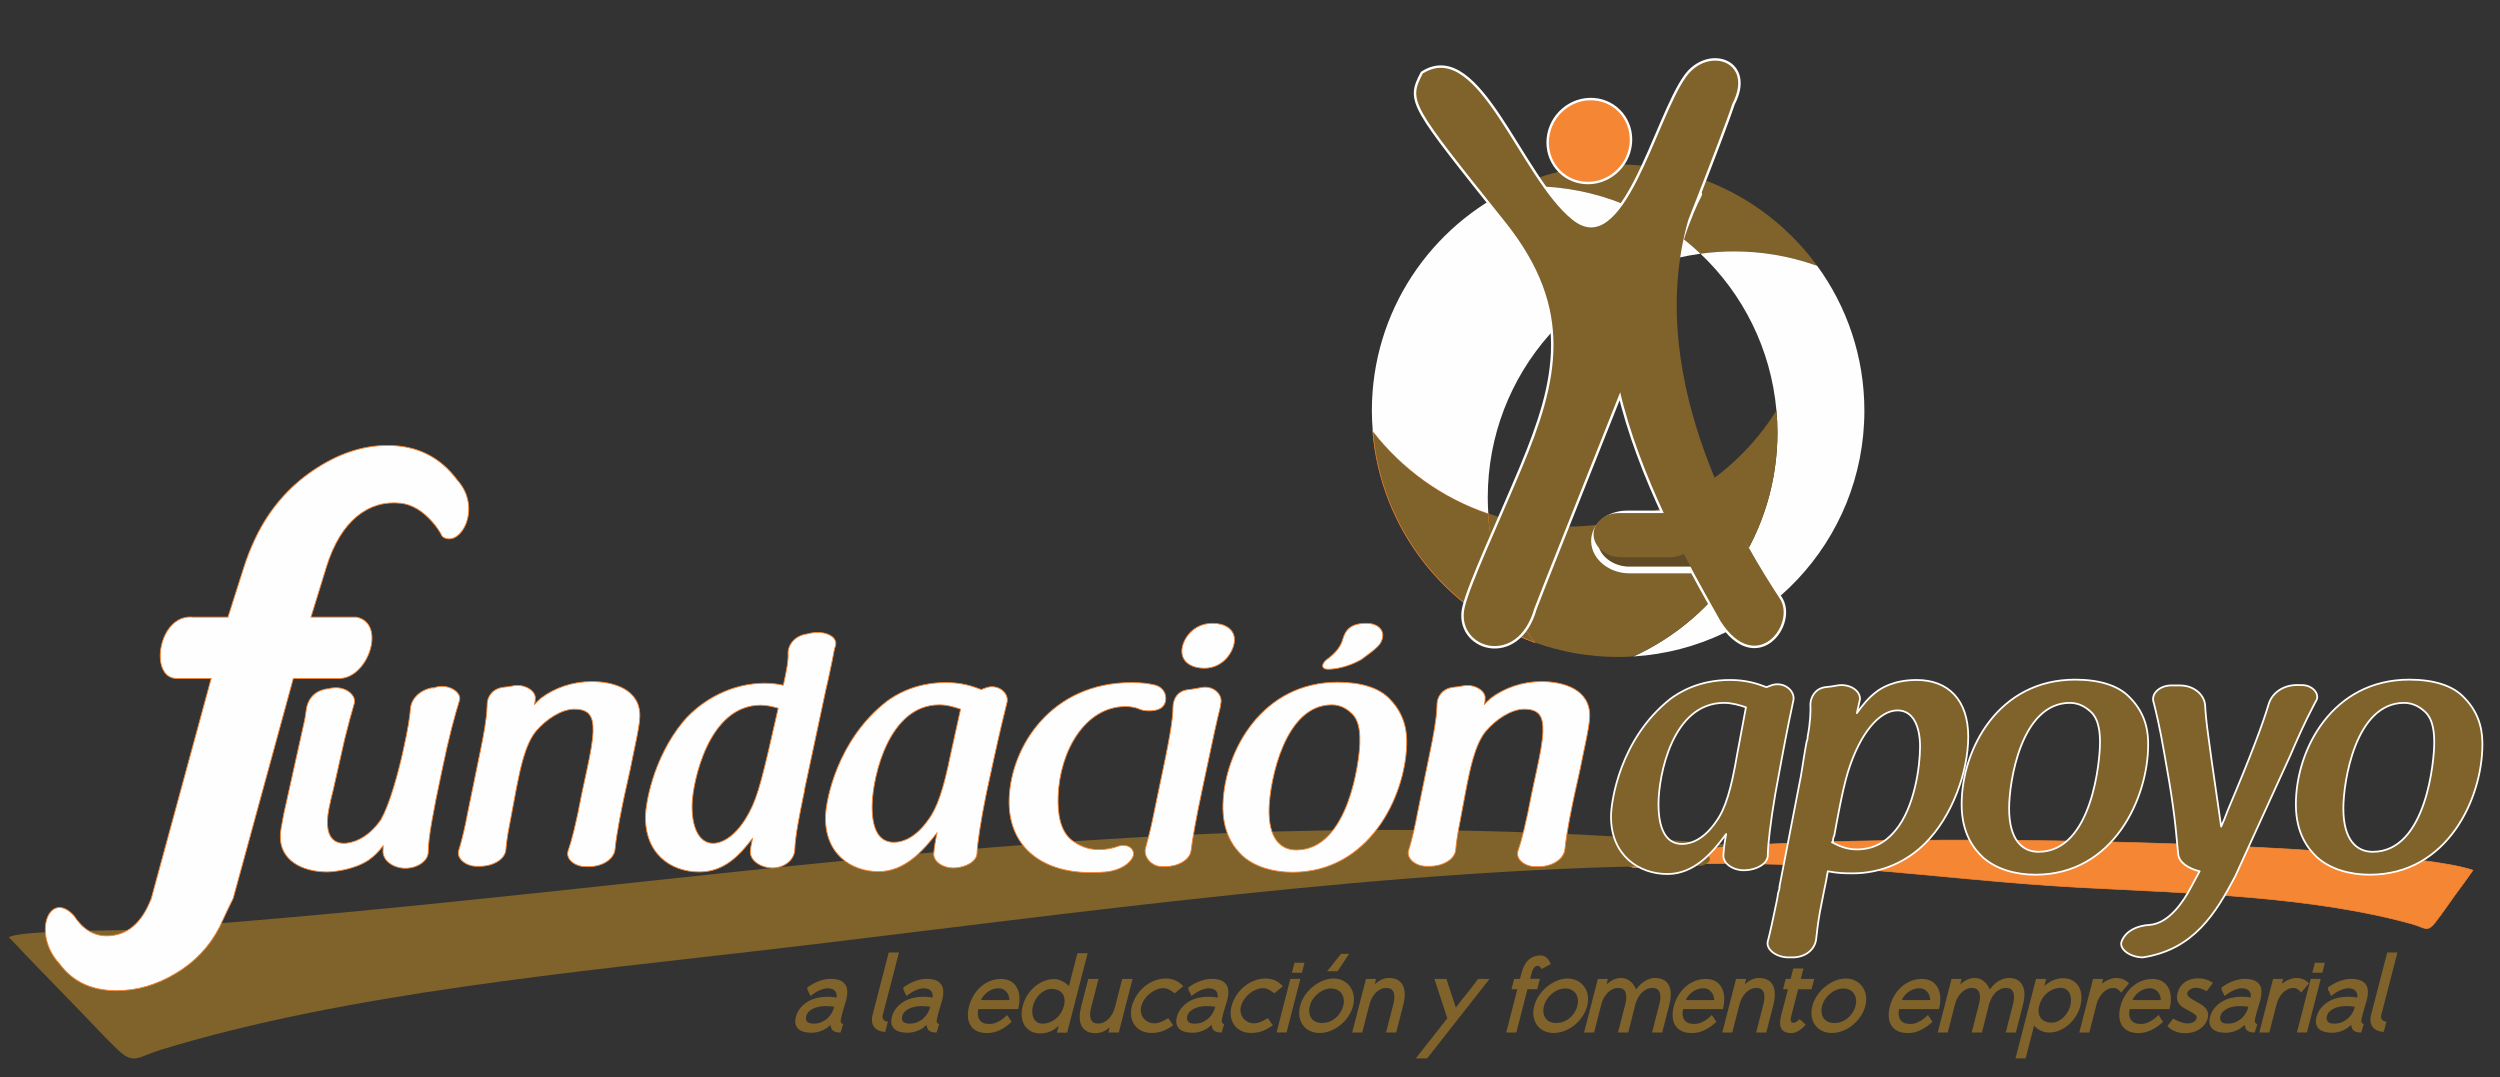 <?xml version="1.0" encoding="UTF-8"?>
<!DOCTYPE svg PUBLIC "-//W3C//DTD SVG 1.1//EN" "http://www.w3.org/Graphics/SVG/1.1/DTD/svg11.dtd">
<!-- Creator: CorelDRAW 2017 -->
<svg xmlns="http://www.w3.org/2000/svg" xml:space="preserve" width="279.4mm" height="120.4mm" version="1.1" style="shape-rendering:geometricPrecision; text-rendering:geometricPrecision; image-rendering:optimizeQuality; fill-rule:evenodd; clip-rule:evenodd"
viewBox="0 0 27940 12040"
 xmlns:xlink="http://www.w3.org/1999/xlink">
 <rect x="0" y="0" width="27940" height="12040" fill="#333333" stroke="none"/>
 <defs>
  <style type="text/css">
   <![CDATA[
    .str6 {stroke:#F58634;stroke-width:20;stroke-miterlimit:22.926}
    .str1 {stroke:#80622B;stroke-width:20;stroke-miterlimit:22.926}
    .str2 {stroke:#F58634;stroke-width:10;stroke-miterlimit:22.926}
    .str0 {stroke:#F58634;stroke-width:7.62;stroke-miterlimit:22.926}
    .str3 {stroke:#F58634;stroke-width:10;stroke-linejoin:round;stroke-miterlimit:22.926}
    .str5 {stroke:#FEFEFE;stroke-width:75;stroke-linecap:round;stroke-linejoin:round;stroke-miterlimit:22.926}
    .str4 {stroke:#FEFEFE;stroke-width:20;stroke-linecap:round;stroke-linejoin:round;stroke-miterlimit:22.926}
    .fil4 {fill:#FEFEFE}
    .fil0 {fill:#F58634}
    .fil2 {fill:#80622B}
    .fil5 {fill:#614B26}
    .fil3 {fill:#FEFEFE;fill-rule:nonzero}
    .fil1 {fill:#80622B;fill-rule:nonzero}
   ]]>
  </style>
 </defs>
 <g id="Capa_x0020_1">
  <g id="_2141163677376">
   <path class="fil0 str0" d="M18175.52 9620.54c1150.12,-392.69 8481.3,-236.78 9461.55,105.36 -131.18,188.66 -68.01,93.36 -207.86,288.32 -77.37,107.87 -136.03,194.63 -209.05,289.36 -94.59,122.71 -115.6,64.08 -256.62,24.54 -1124.5,-315.39 -2518.44,-346.04 -3696.26,-408.65 -1712.2,-91 -3230.16,-382.86 -5008.7,-222.21 -440.13,-153.57 49.86,-176.99 -83.06,-76.72z"/>
   <path class="fil1" d="M9411.31 11330.1c-5.58,20.77 -9.77,38.94 -12.58,54.51 -2.81,15.58 -4.01,26.96 -3.57,34.15 2.13,6.39 5.5,12.19 10.15,17.37 4.63,5.19 7.01,7.4 7.14,6.59l11.68 0c-1.4,4 -3.69,11.18 -6.86,21.57 -3.18,10.39 -6.41,21.16 -9.71,32.35 -4.46,13.58 -9.03,27.96 -13.73,43.14 -37.36,0 -64.88,-6.99 -82.56,-20.97 -17.67,-13.98 -26.93,-35.74 -27.78,-65.3 -10.95,10.38 -23.7,20.97 -38.22,31.75 -14.52,10.79 -30.8,20.37 -48.85,28.76 -18.04,8.38 -37.98,15.17 -59.8,20.36 -21.83,5.2 -45.2,7.79 -70.12,7.79 -28.02,0 -54.39,-3.2 -79.07,-9.58 -24.7,-6.39 -45.29,-16.57 -61.81,-30.55 -16.5,-13.98 -27.9,-31.96 -34.22,-53.92 -6.3,-21.97 -5.48,-48.53 2.49,-79.68 10.35,-41.54 28.13,-76.89 53.3,-106.04 25.16,-29.15 53.78,-52.92 85.83,-71.3 32.05,-18.36 66.22,-31.55 102.5,-39.54 36.26,-7.98 70.75,-11.98 103.45,-11.98 18.67,0 36.89,0.61 54.6,1.8 17.71,1.2 36.38,3.8 56,7.8 2.87,-18.38 2.01,-34.16 -2.56,-47.34 -4.56,-13.17 -11.44,-23.96 -20.64,-32.35 -9.2,-8.38 -20.31,-14.58 -33.31,-18.57 -12.99,-3.99 -26.9,-5.99 -41.69,-5.99 -26.46,0 -56.61,7.39 -90.44,22.17 -33.83,14.77 -68.1,36.14 -102.82,64.1l-20.33 -41.93 -5.13 -11.99c-0.66,-0.8 -1.24,-0.8 -1.76,0 -0.51,0.81 -1.06,0.6 -1.65,-0.59 -0.6,-1.21 -1.63,-4.6 -3.09,-10.2 -1.47,-5.59 -3.47,-15.17 -6.03,-28.75 45.71,-33.54 91.21,-58.31 136.52,-74.29 45.3,-15.96 87.02,-23.95 125.16,-23.95 42.82,0 77.92,5.78 105.31,17.36 27.39,11.58 47.68,27.56 60.84,47.93 13.19,20.37 20.25,44.94 21.23,73.69 0.98,28.76 -2.78,60.31 -11.23,94.65 -3.56,12.79 -7.23,25.17 -11.05,37.15 -3.81,11.99 -7.49,24.36 -11.04,37.14 -3.54,12.78 -7.61,26.37 -12.18,40.74 -4.58,14.38 -8.7,28.36 -12.37,41.94zm-318.43 110.22c35.81,0 67.19,-6.58 94.15,-19.76 26.97,-13.19 49.67,-28.96 68.1,-47.33 18.43,-18.37 32.64,-37.14 42.63,-56.31 9.98,-19.18 16.76,-35.16 20.31,-47.93l4.95 -16.78c-12.87,-2.39 -27.92,-4.38 -45.19,-5.99 -17.27,-1.6 -33.3,-2.39 -48.09,-2.39 -21.02,0 -43.3,1.79 -66.82,5.38 -23.51,3.61 -45.5,9.79 -65.94,18.59 -20.44,8.78 -38.63,20.56 -54.55,35.34 -15.92,14.78 -26.73,32.95 -32.43,54.51 -1.89,7.19 -2.79,15.38 -2.66,24.56 0.13,9.2 2.63,18.17 7.48,26.96 4.86,8.8 13.44,16.18 25.74,22.17 12.3,5.99 29.74,8.98 52.32,8.98zm772.38 -93.45c-1.89,7.19 -2.49,14.78 -1.79,22.76 0.7,7.99 3.09,15.18 7.15,21.57 4.07,6.39 10.37,12.18 18.9,17.38 8.53,5.19 19.74,8.18 33.63,8.98l-29.58 115.03c-33.24,-1.61 -60.43,-8.19 -81.59,-19.77 -21.16,-11.59 -37.18,-26.16 -48.07,-43.73 -10.89,-17.58 -17.18,-37.14 -18.89,-58.72 -1.69,-21.57 0.24,-42.73 5.81,-63.5l181.74 -702.12 114.44 0 -181.75 702.12zm619.15 -16.77c-5.56,20.77 -9.77,38.94 -12.57,54.51 -2.82,15.58 -4,26.96 -3.57,34.15 2.12,6.39 5.5,12.19 10.14,17.37 4.65,5.19 7.02,7.4 7.14,6.59l11.68 0c-1.39,4 -3.69,11.18 -6.86,21.57 -3.17,10.39 -6.4,21.16 -9.7,32.35 -4.45,13.58 -9.03,27.96 -13.73,43.14 -37.36,0 -64.88,-6.99 -82.56,-20.97 -17.66,-13.98 -26.93,-35.74 -27.78,-65.3 -10.96,10.38 -23.69,20.97 -38.22,31.75 -14.53,10.79 -30.81,20.37 -48.86,28.76 -18.04,8.38 -37.97,15.17 -59.8,20.36 -21.83,5.2 -45.19,7.79 -70.1,7.79 -28.04,0 -54.39,-3.2 -79.08,-9.58 -24.69,-6.39 -45.29,-16.57 -61.8,-30.55 -16.51,-13.98 -27.92,-31.96 -34.22,-53.92 -6.32,-21.97 -5.49,-48.53 2.47,-79.68 10.37,-41.54 28.13,-76.89 53.3,-106.04 25.17,-29.15 53.78,-52.92 85.83,-71.3 32.06,-18.36 66.23,-31.55 102.5,-39.54 36.28,-7.98 70.76,-11.98 103.46,-11.98 18.68,0 36.88,0.61 54.59,1.8 17.73,1.2 36.4,3.8 56.02,7.8 2.85,-18.38 2.01,-34.16 -2.56,-47.34 -4.56,-13.17 -11.45,-23.96 -20.65,-32.35 -9.21,-8.38 -20.31,-14.58 -33.32,-18.57 -12.99,-3.99 -26.89,-5.99 -41.67,-5.99 -26.48,0 -56.63,7.39 -90.45,22.17 -33.83,14.77 -68.1,36.14 -102.82,64.1l-20.33 -41.93 -5.14 -11.99c-0.65,-0.8 -1.23,-0.8 -1.75,0 -0.5,0.81 -1.07,0.6 -1.65,-0.59 -0.6,-1.21 -1.62,-4.6 -3.09,-10.2 -1.46,-5.59 -3.48,-15.17 -6.02,-28.75 45.7,-33.54 91.2,-58.31 136.5,-74.29 45.31,-15.96 87.04,-23.95 125.18,-23.95 42.82,0 77.91,5.78 105.3,17.36 27.39,11.58 47.67,27.56 60.85,47.93 13.17,20.37 20.25,44.94 21.21,73.69 0.98,28.76 -2.76,60.31 -11.23,94.65 -3.55,12.79 -7.23,25.17 -11.04,37.15 -3.81,11.99 -7.5,24.36 -11.04,37.14 -3.54,12.78 -7.6,26.37 -12.18,40.74 -4.58,14.38 -8.71,28.36 -12.38,41.94zm-318.43 110.22c35.82,0 67.19,-6.58 94.17,-19.76 26.96,-13.19 49.66,-28.96 68.09,-47.33 18.43,-18.37 32.64,-37.14 42.62,-56.31 10,-19.18 16.77,-35.16 20.31,-47.93l4.95 -16.78c-12.86,-2.39 -27.92,-4.38 -45.18,-5.99 -17.27,-1.6 -33.3,-2.39 -48.1,-2.39 -21.01,0 -43.28,1.79 -66.81,5.38 -23.52,3.61 -45.5,9.79 -65.95,18.59 -20.43,8.78 -38.61,20.56 -54.55,35.34 -15.92,14.78 -26.73,32.95 -32.42,54.51 -1.9,7.19 -2.79,15.38 -2.67,24.56 0.14,9.2 2.64,18.17 7.48,26.96 4.86,8.8 13.45,16.18 25.75,22.17 12.29,5.99 29.73,8.98 52.31,8.98zm1140.5 -20.36c-42.8,39.93 -87.13,70.89 -132.97,92.86 -45.85,21.96 -92.91,32.95 -141.17,32.95 -45.93,0 -84.25,-7.59 -114.97,-22.77 -30.72,-15.18 -54.31,-36.15 -70.78,-62.9 -16.46,-26.77 -26.11,-58.51 -28.95,-95.26 -2.84,-36.74 1.43,-76.68 12.83,-119.81 11,-40.74 27.16,-79.49 48.45,-116.23 21.29,-36.75 47.35,-69.09 78.17,-97.05 30.82,-27.96 65.62,-50.12 104.36,-66.5 38.75,-16.38 81.08,-24.56 127.01,-24.56 42.05,0 77.88,8.59 107.51,25.76 29.63,17.18 52.63,40.74 68.97,70.7 16.36,29.95 25.81,65.5 28.35,106.63 2.55,41.14 -2.25,85.67 -14.39,133.6l-444.89 0c-11.47,48.72 -6.99,88.66 13.46,119.81 20.45,31.15 57.53,46.73 111.24,46.73 26.47,0 51.8,-5.19 76,-15.58 24.19,-10.37 45.06,-21.97 62.62,-34.74 20.92,-14.38 40.28,-31.15 58.05,-50.33l51.1 76.69zm-145.93 -375.03c-22.58,0 -44.15,3.59 -64.73,10.79 -20.58,7.18 -39.42,16.97 -56.53,29.35 -17.1,12.38 -32.17,26.56 -45.16,42.53 -13,15.98 -23.14,32.35 -30.42,49.13l317.61 0c-0.37,-17.57 -3.41,-34.35 -9.1,-50.32 -5.68,-15.98 -13.83,-29.96 -24.41,-41.94 -10.59,-11.98 -23.11,-21.57 -37.55,-28.75 -14.46,-7.2 -31.02,-10.79 -49.71,-10.79zm623.25 -103.05c22.57,0 43.72,4.2 63.43,12.59 19.71,8.38 36.99,17.37 51.85,26.95 17.72,11.19 33.63,23.97 47.74,38.35l94.47 -366.64 114.43 0 -229.34 887.84 -114.44 0 20.3 -77.87c-8.38,8.78 -19.19,18.16 -32.42,28.15 -13.23,9.98 -28.31,19.37 -45.25,28.15 -16.93,8.79 -36.16,15.98 -57.65,21.57 -21.5,5.6 -44.71,8.39 -69.61,8.39 -42.04,0 -78.11,-8.39 -108.19,-25.16 -30.08,-16.78 -53.42,-39.34 -70.03,-67.69 -16.6,-28.36 -26.68,-61.11 -30.23,-98.26 -3.56,-37.14 0.17,-76.08 11.18,-116.82 9.99,-39.14 25.99,-76.88 48,-113.22 22.01,-36.35 48.58,-68.3 79.73,-95.86 31.16,-27.56 66.09,-49.53 104.84,-65.9 38.76,-16.37 79.16,-24.57 121.19,-24.57zm-129 498.44c22.57,0 46,-4.19 70.26,-12.58 24.27,-8.38 47.22,-20.76 68.84,-37.14 21.63,-16.37 40.82,-37.14 57.58,-62.31 16.75,-25.15 29.7,-54.5 38.83,-88.06 7.95,-31.15 9.88,-58.5 5.76,-82.07 -4.11,-23.57 -12.74,-43.14 -25.88,-58.71 -13.15,-15.58 -29.8,-27.36 -49.96,-35.34 -20.17,-7.99 -41.92,-11.99 -65.28,-11.99 -27.25,0 -52.47,5.79 -75.69,17.37 -23.2,11.58 -43.8,26.36 -61.78,44.34 -17.98,17.97 -33.19,38.14 -45.61,60.51 -12.45,22.36 -21.45,43.93 -27.02,64.69 -5.7,21.57 -8.45,44.34 -8.3,68.31 0.16,23.95 4.17,45.72 12.01,65.29 7.86,19.57 20.52,35.74 37.99,48.53 17.47,12.78 40.21,19.16 68.25,19.16zm887.02 -499.63l115.6 0 -154.02 599.09 -115.61 0 13.82 -58.71c-7.35,7.18 -16.28,14.57 -26.81,22.16 -10.52,7.59 -22.31,14.58 -35.38,20.97 -13.06,6.39 -27.51,11.78 -43.38,16.17 -15.87,4.4 -33.14,6.59 -51.83,6.59 -42.03,0 -76.21,-7.99 -102.52,-23.96 -26.32,-15.97 -45.53,-37.55 -57.64,-64.7 -12.13,-27.16 -17.92,-58.71 -17.38,-94.66 0.53,-35.94 5.79,-73.49 15.79,-112.62l79.86 -310.33 114.43 0 -80.23 312.72c-5.57,20.77 -9.68,42.14 -12.32,64.11 -2.63,21.96 -1.67,41.93 2.93,59.91 4.59,17.97 13.39,32.74 26.38,44.32 12.99,11.58 32.32,17.38 58.01,17.38 23.36,0 45.35,-4.99 65.97,-14.98 20.63,-9.98 38.88,-23.37 54.72,-40.13 15.85,-16.78 29.78,-36.35 41.84,-58.72 12.04,-22.36 21.16,-45.92 27.35,-70.69l80.42 -313.92zm359.46 496.04c22.57,0 46.55,-5.19 71.9,-15.57 25.37,-10.39 53.03,-24.37 83.01,-41.94l55.42 79.08c-46.37,32.75 -88.22,55.32 -125.57,67.69 -37.33,12.39 -75.09,18.58 -113.23,18.58 -42.82,0 -80.54,-7.79 -113.13,-23.36 -32.6,-15.58 -58.7,-36.76 -78.28,-63.51 -19.58,-26.75 -32.36,-58.3 -38.38,-94.65 -6.02,-36.35 -3.85,-75.29 6.52,-116.83 11.51,-43.93 29.76,-84.87 54.73,-122.81 24.99,-37.94 54.44,-70.89 88.38,-98.84 33.93,-27.96 71.19,-49.73 111.76,-65.31 40.57,-15.57 82.26,-23.37 125.08,-23.37 37.37,0 72.12,6.8 104.25,20.38 32.14,13.57 62.2,35.54 90.16,65.9l-96.38 79.08c-20.1,-15.98 -40.37,-29.56 -60.8,-40.75 -20.44,-11.18 -41.95,-16.77 -64.54,-16.77 -25.68,0 -51.82,5.4 -78.41,16.18 -26.59,10.78 -51.28,25.56 -74.05,44.33 -22.78,18.77 -42.48,40.34 -59.12,64.7 -16.64,24.37 -28.63,50.12 -35.98,77.28 -6.18,24.77 -6.96,48.53 -2.34,71.3 4.63,22.76 13.75,42.93 27.36,60.5 13.61,17.58 30.86,31.75 51.76,42.54 20.89,10.78 44.19,16.17 69.88,16.17zm768.6 -106.63c-5.56,20.77 -9.76,38.94 -12.57,54.51 -2.82,15.58 -4.01,26.96 -3.58,34.15 2.13,6.39 5.51,12.19 10.15,17.37 4.65,5.19 7.01,7.4 7.14,6.59l11.68 0c-1.4,4 -3.69,11.18 -6.86,21.57 -3.17,10.39 -6.4,21.16 -9.7,32.35 -4.45,13.58 -9.03,27.96 -13.73,43.14 -37.36,0 -64.88,-6.99 -82.56,-20.97 -17.67,-13.98 -26.93,-35.74 -27.79,-65.3 -10.95,10.38 -23.69,20.97 -38.21,31.75 -14.53,10.79 -30.81,20.37 -48.86,28.76 -18.04,8.38 -37.97,15.17 -59.8,20.36 -21.83,5.2 -45.19,7.79 -70.1,7.79 -28.04,0 -54.4,-3.2 -79.08,-9.58 -24.7,-6.39 -45.29,-16.57 -61.81,-30.55 -16.5,-13.98 -27.91,-31.96 -34.22,-53.92 -6.31,-21.97 -5.49,-48.53 2.48,-79.68 10.36,-41.54 28.13,-76.89 53.3,-106.04 25.17,-29.15 53.78,-52.92 85.83,-71.3 32.05,-18.36 66.22,-31.55 102.5,-39.54 36.27,-7.98 70.76,-11.98 103.45,-11.98 18.69,0 36.89,0.61 54.6,1.8 17.72,1.2 36.38,3.8 56.01,7.8 2.86,-18.38 2.01,-34.16 -2.56,-47.34 -4.56,-13.17 -11.44,-23.96 -20.65,-32.35 -9.2,-8.38 -20.3,-14.58 -33.31,-18.57 -12.99,-3.99 -26.89,-5.99 -41.68,-5.99 -26.47,0 -56.62,7.39 -90.45,22.17 -33.83,14.77 -68.09,36.14 -102.81,64.1l-20.33 -41.93 -5.14 -11.99c-0.66,-0.8 -1.23,-0.8 -1.75,0 -0.5,0.81 -1.07,0.6 -1.65,-0.59 -0.6,-1.21 -1.63,-4.6 -3.1,-10.2 -1.46,-5.59 -3.47,-15.17 -6.02,-28.75 45.7,-33.54 91.21,-58.31 136.52,-74.29 45.3,-15.96 87.02,-23.95 125.16,-23.95 42.83,0 77.92,5.78 105.31,17.36 27.38,11.58 47.67,27.56 60.85,47.93 13.17,20.37 20.24,44.94 21.21,73.69 0.98,28.76 -2.77,60.31 -11.23,94.65 -3.56,12.79 -7.23,25.17 -11.05,37.15 -3.81,11.99 -7.49,24.36 -11.04,37.14 -3.53,12.78 -7.6,26.37 -12.17,40.74 -4.58,14.38 -8.71,28.36 -12.38,41.94zm-318.43 110.22c35.82,0 67.19,-6.58 94.16,-19.76 26.97,-13.19 49.66,-28.96 68.09,-47.33 18.44,-18.37 32.65,-37.14 42.63,-56.31 9.99,-19.18 16.76,-35.16 20.31,-47.93l4.95 -16.78c-12.86,-2.39 -27.92,-4.38 -45.18,-5.99 -17.27,-1.6 -33.3,-2.39 -48.1,-2.39 -21.02,0 -43.29,1.79 -66.81,5.38 -23.52,3.61 -45.51,9.79 -65.95,18.59 -20.43,8.78 -38.62,20.56 -54.55,35.34 -15.92,14.78 -26.73,32.95 -32.43,54.51 -1.89,7.19 -2.78,15.38 -2.66,24.56 0.13,9.2 2.63,18.17 7.48,26.96 4.86,8.8 13.45,16.18 25.75,22.17 12.29,5.99 29.73,8.98 52.31,8.98zm663.81 -3.59c22.57,0 46.55,-5.19 71.9,-15.57 25.36,-10.39 53.03,-24.37 83.02,-41.94l55.41 79.08c-46.37,32.75 -88.21,55.32 -125.57,67.69 -37.33,12.39 -75.09,18.58 -113.23,18.58 -42.82,0 -80.54,-7.79 -113.13,-23.36 -32.6,-15.58 -58.7,-36.76 -78.28,-63.51 -19.58,-26.75 -32.36,-58.3 -38.39,-94.65 -6.01,-36.35 -3.84,-75.29 6.53,-116.83 11.51,-43.93 29.76,-84.87 54.73,-122.81 24.99,-37.94 54.44,-70.89 88.38,-98.84 33.93,-27.96 71.19,-49.73 111.76,-65.31 40.57,-15.57 82.26,-23.37 125.08,-23.37 37.37,0 72.12,6.8 104.26,20.38 32.12,13.57 62.19,35.54 90.15,65.9l-96.38 79.08c-20.1,-15.98 -40.37,-29.56 -60.8,-40.75 -20.44,-11.18 -41.95,-16.77 -64.54,-16.77 -25.68,0 -51.83,5.4 -78.41,16.18 -26.59,10.78 -51.28,25.56 -74.05,44.33 -22.78,18.77 -42.48,40.34 -59.12,64.7 -16.64,24.37 -28.63,50.12 -35.98,77.28 -6.19,24.77 -6.97,48.53 -2.34,71.3 4.63,22.76 13.75,42.93 27.36,60.5 13.61,17.58 30.87,31.75 51.76,42.54 20.9,10.78 44.18,16.17 69.88,16.17zm405.56 -497.23l112.11 0 -154.04 599.08 -112.08 0 154.01 -599.08zm158.78 -179.73l-29.04 111.43 -112.1 0 29.03 -111.43 112.11 0zm167.36 784.8c-39.7,0 -75.5,-7.59 -107.39,-22.77 -31.87,-15.17 -57.77,-36.35 -77.69,-63.5 -19.89,-27.16 -32.98,-59.31 -39.26,-96.46 -6.29,-37.14 -3.73,-77.28 7.65,-120.41 10.24,-40.74 27.98,-79.67 53.23,-116.83 25.25,-37.14 55.03,-69.69 89.35,-97.65 34.32,-27.94 71.45,-50.12 111.37,-66.49 39.92,-16.37 79.73,-24.57 119.42,-24.57 39.7,0 75.4,8.2 107.12,24.57 31.7,16.37 57.63,38.55 77.79,66.49 20.18,27.96 33.4,60.51 39.69,97.65 6.27,37.16 4.29,76.09 -5.94,116.83 -11.4,43.13 -29.9,83.27 -55.54,120.41 -25.64,37.15 -55.36,69.3 -89.17,96.46 -33.81,27.15 -70.78,48.33 -110.9,63.5 -40.12,15.18 -80.03,22.77 -119.73,22.77zm128.82 -497.24c-27.24,0 -53.78,5.39 -79.58,16.17 -25.82,10.79 -49.26,25.17 -70.36,43.14 -21.09,17.96 -39.28,38.54 -54.57,61.7 -15.28,23.17 -26.08,47.53 -32.4,73.09 -7.35,27.16 -9.36,52.52 -6.01,76.09 3.33,23.56 10.86,43.93 22.59,61.1 11.73,17.17 27.94,30.55 48.64,40.14 20.7,9.58 44.65,14.38 71.9,14.38 27.25,0 53.68,-4.8 79.31,-14.38 25.63,-9.59 48.73,-22.97 69.3,-40.14 20.58,-17.17 38.54,-37.54 53.89,-61.1 15.35,-23.57 26.69,-48.93 34.05,-76.09 6.31,-25.56 7.96,-49.92 4.96,-73.09 -3.02,-23.16 -10.31,-43.74 -21.93,-61.7 -11.59,-17.97 -27.47,-32.35 -47.57,-43.14 -20.12,-10.78 -44.2,-16.17 -72.22,-16.17zm73.25 -192.9l-117.94 0 41.52 -49.14 35.11 -45.52 -1.35 1.2 82.22 -100.65 88.75 0 -128.31 194.11zm275.1 685.35l-112.1 0 154.02 -599.09 112.1 0 -13.82 58.71c15.48,-14.37 37.11,-29.56 64.91,-45.53 27.78,-15.98 58.8,-23.97 93.06,-23.97 42.81,0 77.14,8.2 103.01,24.57 25.86,16.37 44.82,38.34 56.88,65.9 12.05,27.55 17.78,59.51 17.17,95.86 -0.59,36.33 -5.88,74.08 -15.87,113.22l-79.87 310.33 -113.26 0 80.23 -312.73c5.45,-19.97 9.31,-40.94 11.55,-62.91 2.26,-21.95 1.32,-42.13 -2.84,-60.49 -4.14,-18.38 -12.9,-33.36 -26.28,-44.94 -13.37,-11.58 -33.3,-17.37 -59.76,-17.37 -23.35,0 -45.15,4.99 -65.39,14.97 -20.24,9.99 -38.28,23.37 -54.13,40.14 -15.84,16.78 -29.79,36.35 -41.84,58.72 -12.03,22.36 -21.15,45.92 -27.35,70.69l-80.42 313.92zm1423.3 -599.09l-697.59 887.85 -127.28 0 352.37 -448.12 -144.04 -439.73 134.3 0 105.47 319.91c4.64,-4.79 8.5,-9.58 11.58,-14.38 3.08,-4.79 6.1,-9.18 9.06,-13.18l26.25 -33.55c7.95,-11.17 16.32,-22.36 25.07,-33.54 8.75,-11.18 14.99,-18.77 18.73,-22.76l-0.19 1.19c24.96,-30.36 50.12,-61.91 75.46,-94.65 25.35,-32.76 49.33,-64.31 71.95,-94.66l-1.16 0 10.42 -14.38 129.6 0zm185.79 599.09l124.43 -484.06 -65.38 0 29.77 -116.22 65.39 0 17.27 -65.91c33.5,-130.2 105.15,-195.3 214.91,-195.3 28.02,0 51.38,9.99 70.07,29.96 18.68,19.96 32.71,42.33 42.09,67.1l-101.81 53.91c-8.91,-12.78 -16.85,-21.76 -23.83,-26.96 -6.98,-5.19 -14.67,-8.19 -23.12,-8.98 -10.37,1.6 -19.07,4.99 -26.1,10.18 -7.04,5.19 -13.09,11.58 -18.17,19.17 -5.07,7.59 -9.3,15.98 -12.68,25.16 -3.37,9.19 -6.07,17.78 -8.09,25.76l-17.27 65.91 108.6 0 -29.78 116.22 -108.6 0 -124.44 484.06 -113.26 0zm530.55 4.79c-39.69,0 -75.5,-7.59 -107.38,-22.77 -31.9,-15.17 -57.78,-36.35 -77.7,-63.5 -19.89,-27.16 -32.98,-59.31 -39.27,-96.46 -6.28,-37.14 -3.73,-77.28 7.67,-120.41 10.23,-40.74 27.97,-79.67 53.22,-116.83 25.25,-37.14 55.02,-69.69 89.36,-97.65 34.32,-27.94 71.44,-50.12 111.36,-66.49 39.92,-16.37 79.73,-24.57 119.42,-24.57 39.7,0 75.4,8.2 107.1,24.57 31.72,16.37 57.65,38.55 77.81,66.49 20.17,27.96 33.4,60.51 39.68,97.65 6.28,37.16 4.3,76.09 -5.93,116.83 -11.4,43.13 -29.91,83.27 -55.54,120.41 -25.64,37.15 -55.37,69.3 -89.17,96.46 -33.81,27.15 -70.78,48.33 -110.91,63.5 -40.11,15.18 -80.01,22.77 -119.72,22.77zm128.82 -497.24c-27.24,0 -53.77,5.39 -79.59,16.17 -25.81,10.79 -49.26,25.17 -70.35,43.14 -21.1,17.96 -39.28,38.54 -54.56,61.7 -15.3,23.17 -26.1,47.53 -32.41,73.09 -7.35,27.16 -9.35,52.52 -6,76.09 3.33,23.56 10.86,43.93 22.59,61.1 11.72,17.17 27.94,30.55 48.63,40.14 20.69,9.58 44.66,14.38 71.9,14.38 27.24,0 53.69,-4.8 79.31,-14.38 25.62,-9.59 48.73,-22.97 69.3,-40.14 20.59,-17.17 38.54,-37.54 53.89,-61.1 15.34,-23.57 26.7,-48.93 34.04,-76.09 6.32,-25.56 7.97,-49.92 4.96,-73.09 -3.01,-23.16 -10.31,-43.74 -21.92,-61.7 -11.6,-17.97 -27.46,-32.35 -47.57,-43.14 -20.12,-10.78 -44.2,-16.17 -72.22,-16.17zm1003.82 -117.43c42.81,0 76.96,8.2 102.43,24.57 25.47,16.37 44.24,38.34 56.3,65.9 12.06,27.55 17.78,59.51 17.18,95.86 -0.6,36.33 -5.9,74.08 -15.89,113.22l-79.85 310.33 -113.26 0 80.22 -312.73c5.45,-19.97 9.3,-40.94 11.56,-62.91 2.24,-21.95 1.3,-42.13 -2.84,-60.49 -4.15,-18.38 -12.91,-33.36 -26.29,-44.94 -13.37,-11.58 -32.91,-17.37 -58.59,-17.37 -22.59,0 -43.73,4.59 -63.46,13.78 -19.71,9.18 -37.61,21.57 -53.65,37.14 -16.05,15.58 -29.98,33.74 -41.77,54.52 -11.8,20.76 -21.13,43.13 -27.96,67.1l-0.81 -2.4c-2.02,7.98 -4.16,16.78 -6.43,26.36 -4.18,16.77 -10.42,41.94 -18.77,75.49l-57.45 226.45 -114.44 0 80.24 -312.73c5.44,-19.97 9.29,-40.94 11.54,-62.91 2.26,-21.95 1.12,-42.13 -3.42,-60.49 -4.53,-18.38 -13.49,-33.36 -26.86,-44.94 -13.38,-11.58 -32.91,-17.37 -58.6,-17.37 -23.36,0 -45.15,4.99 -65.38,14.97 -20.25,9.99 -38.49,23.37 -54.72,40.14 -16.24,16.78 -30.37,36.35 -42.42,58.72 -12.06,22.36 -21.18,45.92 -27.35,70.69l-80.43 313.92 -112.09 0 154.02 -599.09 112.09 0 -14.18 61.11c7.35,-7.19 16.54,-14.98 27.58,-23.37 11.03,-8.38 23.14,-16.17 36.33,-23.36 13.18,-7.19 27.93,-13.19 44.25,-17.97 16.32,-4.8 33.43,-7.2 51.33,-7.2 31.91,0 58.71,6.6 80.41,19.78 21.69,13.17 39.08,27.75 52.16,43.73 15.69,19.17 28.36,40.34 37.99,63.5 7.85,-10.39 18.36,-22.97 31.56,-37.74 13.2,-14.78 28.82,-28.76 46.81,-41.94 18.02,-13.17 38.25,-24.36 60.69,-33.54 22.46,-9.19 46.52,-13.79 72.22,-13.79zm686.18 490.06c-42.81,39.93 -87.13,70.89 -132.98,92.86 -45.86,21.96 -92.91,32.95 -141.16,32.95 -45.94,0 -84.27,-7.59 -114.97,-22.77 -30.73,-15.18 -54.33,-36.15 -70.79,-62.9 -16.45,-26.77 -26.11,-58.51 -28.95,-95.26 -2.84,-36.74 1.44,-76.68 12.82,-119.81 11.02,-40.74 27.17,-79.49 48.46,-116.23 21.3,-36.75 47.36,-69.09 78.17,-97.05 30.82,-27.96 65.61,-50.12 104.36,-66.5 38.74,-16.38 81.08,-24.56 127.01,-24.56 42.04,0 77.88,8.59 107.51,25.76 29.63,17.18 52.62,40.74 68.98,70.7 16.34,29.95 25.79,65.5 28.35,106.63 2.55,41.14 -2.25,85.67 -14.4,133.6l-444.88 0c-11.49,48.72 -7.01,88.66 13.45,119.81 20.45,31.15 57.53,46.73 111.24,46.73 26.46,0 51.81,-5.19 76,-15.58 24.18,-10.37 45.06,-21.97 62.62,-34.74 20.92,-14.38 40.27,-31.15 58.05,-50.33l51.11 76.69zm-145.94 -375.03c-22.57,0 -44.15,3.59 -64.73,10.79 -20.59,7.18 -39.42,16.97 -56.54,29.35 -17.1,12.38 -32.15,26.56 -45.15,42.53 -13,15.98 -23.14,32.35 -30.42,49.13l317.61 0c-0.38,-17.57 -3.41,-34.35 -9.1,-50.32 -5.67,-15.98 -13.82,-29.96 -24.41,-41.94 -10.59,-11.98 -23.1,-21.57 -37.56,-28.75 -14.45,-7.2 -31.01,-10.79 -49.7,-10.79zm323.45 494.85l-112.1 0 154.03 -599.09 112.09 0 -13.81 58.71c15.47,-14.37 37.1,-29.56 64.9,-45.53 27.78,-15.98 58.8,-23.97 93.06,-23.97 42.82,0 77.15,8.2 103.01,24.57 25.86,16.37 44.82,38.34 56.88,65.9 12.05,27.55 17.78,59.51 17.17,95.86 -0.58,36.33 -5.88,74.08 -15.88,113.22l-79.86 310.33 -113.25 0 80.23 -312.73c5.45,-19.97 9.3,-40.94 11.54,-62.91 2.26,-21.95 1.32,-42.13 -2.84,-60.49 -4.13,-18.38 -12.9,-33.36 -26.28,-44.94 -13.37,-11.58 -33.29,-17.37 -59.76,-17.37 -23.35,0 -45.15,4.99 -65.39,14.97 -20.24,9.99 -38.28,23.37 -54.12,40.14 -15.85,16.78 -29.8,36.35 -41.85,58.72 -12.04,22.36 -21.16,45.92 -27.35,70.69l-80.42 313.92zm658.81 5.99c-108.98,0 -146.65,-65.5 -113.02,-196.51l76.09 -293.54 -54.89 0 29.59 -115.03 54.88 0 29.96 -117.42 114.44 0 -29.97 117.42 149.48 0 -29.6 115.03 -149.46 0 -76.09 293.54c-2.15,8.79 -4.16,17.98 -6.04,27.56 -1.88,9.59 -2.27,18.38 -1.19,26.36 1.1,7.99 3.96,14.58 8.6,19.78 4.63,5.19 12.42,7.78 23.31,7.78 8.57,0 17.76,-2.79 27.58,-8.39 9.82,-5.59 22.98,-16.37 39.49,-32.34l68.71 61.1c-21.88,25.56 -46.94,47.73 -75.16,66.5 -28.22,18.77 -57.13,28.16 -86.71,28.16z"/>
   <path class="fil1" d="M20472.17 11544.57c-39.69,0 -75.5,-7.59 -107.38,-22.77 -31.9,-15.17 -57.78,-36.35 -77.7,-63.5 -19.89,-27.16 -32.98,-59.31 -39.27,-96.46 -6.28,-37.14 -3.73,-77.28 7.67,-120.41 10.23,-40.74 27.97,-79.67 53.22,-116.83 25.25,-37.14 55.02,-69.69 89.36,-97.65 34.32,-27.94 71.44,-50.12 111.36,-66.49 39.92,-16.37 79.73,-24.57 119.42,-24.57 39.7,0 75.4,8.2 107.1,24.57 31.72,16.37 57.65,38.55 77.81,66.49 20.17,27.96 33.4,60.51 39.68,97.65 6.28,37.16 4.3,76.09 -5.93,116.83 -11.4,43.13 -29.91,83.27 -55.54,120.41 -25.64,37.15 -55.37,69.3 -89.18,96.46 -33.8,27.15 -70.77,48.33 -110.9,63.5 -40.11,15.18 -80.01,22.77 -119.72,22.77zm128.82 -497.24c-27.24,0 -53.77,5.39 -79.59,16.17 -25.81,10.79 -49.27,25.17 -70.35,43.14 -21.1,17.96 -39.28,38.54 -54.57,61.7 -15.29,23.17 -26.09,47.53 -32.4,73.09 -7.35,27.16 -9.35,52.52 -6.01,76.09 3.34,23.56 10.87,43.93 22.6,61.1 11.72,17.17 27.94,30.55 48.63,40.14 20.69,9.58 44.66,14.38 71.9,14.38 27.24,0 53.69,-4.8 79.31,-14.38 25.62,-9.59 48.73,-22.97 69.3,-40.14 20.59,-17.17 38.54,-37.54 53.89,-61.1 15.34,-23.57 26.7,-48.93 34.04,-76.09 6.32,-25.56 7.97,-49.92 4.96,-73.09 -3.01,-23.16 -10.31,-43.74 -21.92,-61.7 -11.6,-17.97 -27.46,-32.35 -47.57,-43.14 -20.12,-10.78 -44.2,-16.17 -72.22,-16.17zm996.39 372.63c-42.81,39.93 -87.13,70.89 -132.98,92.86 -45.86,21.96 -92.91,32.95 -141.16,32.95 -45.94,0 -84.27,-7.59 -114.97,-22.77 -30.73,-15.18 -54.32,-36.15 -70.79,-62.9 -16.45,-26.77 -26.11,-58.51 -28.95,-95.26 -2.84,-36.74 1.44,-76.68 12.82,-119.81 11.02,-40.74 27.17,-79.49 48.46,-116.23 21.3,-36.75 47.36,-69.09 78.17,-97.05 30.82,-27.96 65.61,-50.12 104.36,-66.5 38.74,-16.38 81.08,-24.56 127.01,-24.56 42.04,0 77.88,8.59 107.51,25.76 29.62,17.18 52.62,40.74 68.98,70.7 16.34,29.95 25.8,65.5 28.35,106.63 2.55,41.14 -2.25,85.67 -14.4,133.6l-444.88 0c-11.49,48.72 -7,88.66 13.45,119.81 20.45,31.15 57.53,46.73 111.24,46.73 26.46,0 51.81,-5.19 76,-15.58 24.18,-10.37 45.06,-21.97 62.62,-34.74 20.92,-14.38 40.27,-31.15 58.05,-50.33l51.11 76.69zm-145.94 -375.03c-22.57,0 -44.15,3.59 -64.73,10.79 -20.59,7.18 -39.43,16.97 -56.54,29.35 -17.1,12.38 -32.15,26.56 -45.15,42.53 -13,15.98 -23.14,32.35 -30.43,49.13l317.62 0c-0.38,-17.57 -3.41,-34.35 -9.1,-50.32 -5.68,-15.98 -13.82,-29.96 -24.41,-41.94 -10.59,-11.98 -23.1,-21.57 -37.56,-28.75 -14.45,-7.2 -31.01,-10.79 -49.7,-10.79zm997.61 -115.03c42.8,0 76.96,8.2 102.43,24.57 25.48,16.37 44.23,38.34 56.3,65.9 12.06,27.55 17.78,59.51 17.18,95.86 -0.6,36.33 -5.9,74.08 -15.89,113.22l-79.85 310.33 -113.26 0 80.23 -312.73c5.44,-19.97 9.29,-40.94 11.54,-62.91 2.25,-21.95 1.32,-42.13 -2.83,-60.49 -4.16,-18.38 -12.9,-33.36 -26.29,-44.94 -13.38,-11.58 -32.9,-17.37 -58.6,-17.37 -22.57,0 -43.71,4.59 -63.45,13.78 -19.72,9.18 -37.6,21.57 -53.66,37.14 -16.04,15.58 -29.96,33.74 -41.76,54.52 -11.8,20.76 -21.12,43.13 -27.97,67.1l-0.79 -2.4c-2.02,7.98 -4.17,16.78 -6.44,26.36 -4.18,16.77 -10.43,41.94 -18.76,75.49l-57.45 226.45 -114.44 0 80.23 -312.73c5.45,-19.97 9.3,-40.94 11.55,-62.91 2.25,-21.95 1.1,-42.13 -3.42,-60.49 -4.54,-18.38 -13.49,-33.36 -26.87,-44.94 -13.38,-11.58 -32.9,-17.37 -58.59,-17.37 -23.36,0 -45.15,4.99 -65.4,14.97 -20.24,9.99 -38.47,23.37 -54.71,40.14 -16.24,16.78 -30.37,36.35 -42.43,58.72 -12.04,22.36 -21.16,45.92 -27.35,70.69l-80.41 313.92 -112.11 0 154.04 -599.09 112.08 0 -14.17 61.11c7.34,-7.19 16.53,-14.98 27.56,-23.37 11.04,-8.38 23.15,-16.17 36.34,-23.36 13.19,-7.19 27.94,-13.19 44.25,-17.97 16.31,-4.8 33.43,-7.2 51.34,-7.2 31.91,0 58.71,6.6 80.4,19.78 21.7,13.17 39.08,27.75 52.16,43.73 15.7,19.17 28.37,40.34 37.98,63.5 7.85,-10.39 18.37,-22.97 31.57,-37.74 13.2,-14.78 28.81,-28.76 46.82,-41.94 18.01,-13.17 38.24,-24.36 60.69,-33.54 22.44,-9.19 46.52,-13.79 72.21,-13.79zm450.33 609.88c-25.69,0 -49.01,-4 -69.95,-11.99 -20.94,-7.98 -38.44,-16.77 -52.52,-26.36 -16.95,-11.18 -31.62,-24.36 -44.05,-39.54l-94.47 366.65 -113.27 0 229.36 -887.85 113.27 0 -20.49 79.08c9.14,-8.79 20.73,-18.17 34.74,-28.15 14.01,-9.99 29.67,-19.38 47,-28.17 17.34,-8.78 36.58,-16.17 57.76,-22.16 21.17,-5.99 44.21,-8.99 69.12,-8.99 42.04,0 77.7,8.39 107.01,25.17 29.3,16.77 52.26,39.33 68.86,67.69 16.6,28.35 26.49,61.11 29.66,98.25 3.17,37.14 -0.37,76.08 -10.61,116.82 -9.98,39.15 -26.18,76.88 -48.57,113.23 -22.4,36.34 -48.98,68.29 -79.74,95.85 -30.77,27.56 -65.12,49.53 -103.1,65.9 -37.96,16.38 -77.97,24.57 -120.01,24.57zm128.02 -499.64c-22.56,0 -45.99,4.19 -70.26,12.58 -24.27,8.39 -47.44,20.97 -69.51,37.74 -22.08,16.78 -41.7,37.75 -58.85,62.91 -17.15,25.16 -29.9,54.51 -38.23,88.06 -7.97,31.15 -9.7,58.51 -5.2,82.08 4.51,23.56 13.32,43.13 26.47,58.7 13.14,15.58 29.8,27.37 49.97,35.35 20.16,7.99 41.91,11.99 65.27,11.99 26.47,0 51.31,-5.8 74.52,-17.38 23.22,-11.58 43.81,-26.36 61.78,-44.34 17.98,-17.96 33.39,-38.14 46.22,-60.49 12.81,-22.37 22.02,-43.94 27.58,-64.71 5.7,-21.57 8.46,-44.33 8.31,-68.29 -0.16,-23.97 -4.34,-45.94 -12.52,-65.91 -8.17,-19.97 -20.8,-36.34 -37.89,-49.12 -17.07,-12.79 -39.62,-19.17 -67.66,-19.17zm622.04 -110.24c30.36,0 57.22,4.99 80.57,14.98 23.36,9.99 44.38,24.96 63.07,44.93l-87.46 104.24c-10.89,-15.17 -23.32,-27.75 -37.34,-37.74 -14.01,-9.98 -29.96,-14.97 -47.87,-14.97 -23.36,0 -45.15,4.99 -65.38,14.97 -20.24,9.99 -38.49,23.37 -54.73,40.14 -16.22,16.78 -30.36,36.35 -42.41,58.72 -12.05,22.36 -21.17,45.92 -27.35,70.69l-80.43 313.92 -112.1 0 154.03 -599.09 112.1 0 -13.07 53.92c10.7,-8.79 22.53,-17.18 35.45,-25.17 12.92,-7.99 26.46,-14.97 40.62,-20.96 14.16,-5.99 28.32,-10.59 42.44,-13.78 14.12,-3.19 27.41,-4.8 39.86,-4.8zm525.04 490.06c-42.8,39.93 -87.14,70.89 -132.98,92.86 -45.85,21.96 -92.91,32.95 -141.15,32.95 -45.95,0 -84.27,-7.59 -114.99,-22.77 -30.71,-15.18 -54.31,-36.15 -70.77,-62.9 -16.47,-26.77 -26.12,-58.51 -28.95,-95.26 -2.84,-36.74 1.42,-76.68 12.82,-119.81 11,-40.74 27.16,-79.49 48.46,-116.23 21.29,-36.75 47.34,-69.09 78.17,-97.05 30.81,-27.96 65.61,-50.12 104.35,-66.5 38.75,-16.38 81.09,-24.56 127.01,-24.56 42.05,0 77.88,8.59 107.51,25.76 29.63,17.18 52.63,40.74 68.97,70.7 16.36,29.95 25.81,65.5 28.35,106.63 2.55,41.14 -2.25,85.67 -14.38,133.6l-444.89 0c-11.48,48.72 -7,88.66 13.45,119.81 20.45,31.15 57.53,46.73 111.25,46.73 26.46,0 51.8,-5.19 75.98,-15.58 24.2,-10.37 45.07,-21.97 62.63,-34.74 20.93,-14.38 40.28,-31.15 58.06,-50.33l51.1 76.69zm-145.94 -375.03c-22.57,0 -44.14,3.59 -64.73,10.79 -20.58,7.18 -39.42,16.97 -56.53,29.35 -17.1,12.38 -32.17,26.56 -45.16,42.53 -13,15.98 -23.13,32.35 -30.42,49.13l317.6 0c-0.36,-17.57 -3.4,-34.35 -9.09,-50.32 -5.68,-15.98 -13.82,-29.96 -24.41,-41.94 -10.59,-11.98 -23.1,-21.57 -37.55,-28.75 -14.45,-7.2 -31.02,-10.79 -49.71,-10.79zm416.65 53.92c-2.16,8.79 -0.93,17.17 3.66,25.16 4.6,7.99 11.2,15.57 19.81,22.77 8.62,7.18 19,14.17 31.19,20.97 12.18,6.78 24.32,13.77 36.43,20.97 17.97,9.58 36.59,19.96 55.86,31.15 19.29,11.18 36.11,24.35 50.49,39.54 14.37,15.17 24.74,32.34 31.09,51.52 6.36,19.17 6.38,41.53 0.05,67.09 -13.15,49.53 -42.24,90.07 -87.24,121.62 -45.01,31.55 -100.2,47.32 -165.59,47.32 -33.48,0 -62.64,-3.99 -87.46,-11.98 -24.85,-7.99 -45.43,-16.97 -61.79,-26.95 -16.35,-9.99 -28.53,-19.18 -36.57,-27.57 -8.03,-8.38 -11.99,-12.97 -11.87,-13.77l63.09 -82.67c8.6,4.78 19.04,10.18 31.34,16.17 12.3,5.99 25.61,11.78 39.93,17.37 14.3,5.59 29.31,10.39 45.04,14.39 15.73,3.99 30.99,5.99 45.77,5.99 24.92,0 46.71,-5 65.39,-14.98 18.69,-9.99 30.75,-24.96 36.2,-44.94 3.13,-15.18 -2.79,-28.36 -17.79,-39.53 -14.99,-11.19 -33.24,-22.78 -54.73,-34.76 -0.65,-0.79 -1.36,-1.19 -2.14,-1.19 -1.56,0 -2.27,-0.4 -2.14,-1.2l-18.18 -10.78 -0.19 1.19c-17.31,-8.78 -34.7,-18.36 -52.15,-28.75 -17.45,-10.39 -32.4,-23.16 -44.82,-38.35 -12.43,-15.17 -20.92,-33.14 -25.48,-53.91 -4.54,-20.77 -2.91,-46.33 4.95,-76.69 12.13,-47.92 38.6,-86.66 79.41,-116.22 40.8,-29.55 91.55,-44.32 152.27,-44.32 25.68,0 48.61,2.79 68.76,8.37 20.14,5.61 37.51,11.6 52.09,17.98 16.65,7.99 30.91,16.38 42.78,25.17l-70.42 92.25c-12.12,-7.18 -29.16,-15.17 -51.15,-23.96 -21.99,-8.79 -45.43,-13.18 -70.34,-13.18 -24.91,0 -46.05,5.79 -63.43,17.37 -17.38,11.59 -28.08,25.36 -32.12,41.34zm770.86 231.25c-5.57,20.77 -9.77,38.94 -12.57,54.51 -2.82,15.58 -4.02,26.96 -3.58,34.15 2.13,6.39 5.5,12.19 10.15,17.37 4.64,5.19 7.01,7.4 7.14,6.59l11.68 0c-1.4,4 -3.69,11.18 -6.86,21.57 -3.17,10.39 -6.41,21.16 -9.71,32.35 -4.45,13.58 -9.03,27.96 -13.73,43.14 -37.35,0 -64.88,-6.99 -82.56,-20.97 -17.67,-13.98 -26.93,-35.74 -27.78,-65.3 -10.96,10.38 -23.7,20.97 -38.22,31.75 -14.52,10.79 -30.8,20.37 -48.85,28.76 -18.04,8.38 -37.98,15.17 -59.81,20.36 -21.82,5.2 -45.19,7.79 -70.1,7.79 -28.03,0 -54.39,-3.2 -79.08,-9.58 -24.7,-6.39 -45.29,-16.57 -61.81,-30.55 -16.5,-13.98 -27.9,-31.96 -34.21,-53.92 -6.32,-21.97 -5.49,-48.53 2.48,-79.68 10.35,-41.54 28.13,-76.89 53.3,-106.04 25.17,-29.15 53.78,-52.92 85.83,-71.3 32.05,-18.36 66.22,-31.55 102.5,-39.54 36.26,-7.98 70.75,-11.98 103.46,-11.98 18.67,0 36.88,0.61 54.59,1.8 17.72,1.2 36.38,3.8 56,7.8 2.87,-18.38 2.01,-34.16 -2.56,-47.34 -4.56,-13.17 -11.44,-23.96 -20.64,-32.35 -9.21,-8.38 -20.31,-14.58 -33.31,-18.57 -12.99,-3.99 -26.9,-5.99 -41.69,-5.99 -26.46,0 -56.61,7.39 -90.44,22.17 -33.83,14.77 -68.1,36.14 -102.82,64.1l-20.33 -41.93 -5.13 -11.99c-0.66,-0.8 -1.24,-0.8 -1.76,0 -0.5,0.81 -1.06,0.6 -1.65,-0.59 -0.6,-1.21 -1.63,-4.6 -3.09,-10.2 -1.47,-5.59 -3.48,-15.17 -6.03,-28.75 45.71,-33.54 91.22,-58.31 136.52,-74.29 45.3,-15.96 87.02,-23.95 125.17,-23.95 42.82,0 77.91,5.78 105.31,17.36 27.38,11.58 47.66,27.56 60.84,47.93 13.18,20.37 20.24,44.94 21.22,73.69 0.98,28.76 -2.78,60.31 -11.23,94.65 -3.56,12.79 -7.23,25.17 -11.04,37.15 -3.82,11.99 -7.5,24.36 -11.05,37.14 -3.54,12.78 -7.61,26.37 -12.18,40.74 -4.58,14.38 -8.7,28.36 -12.37,41.94zm-318.43 110.22c35.81,0 67.19,-6.58 94.15,-19.76 26.97,-13.19 49.67,-28.96 68.11,-47.33 18.43,-18.37 32.63,-37.14 42.62,-56.31 9.98,-19.18 16.76,-35.16 20.31,-47.93l4.94 -16.78c-12.86,-2.39 -27.91,-4.38 -45.18,-5.99 -17.27,-1.6 -33.3,-2.39 -48.09,-2.39 -21.02,0 -43.29,1.79 -66.82,5.38 -23.52,3.61 -45.51,9.79 -65.94,18.59 -20.44,8.78 -38.63,20.56 -54.55,35.34 -15.92,14.78 -26.73,32.95 -32.43,54.51 -1.89,7.19 -2.78,15.38 -2.66,24.56 0.13,9.2 2.62,18.17 7.48,26.96 4.86,8.8 13.44,16.18 25.74,22.17 12.3,5.99 29.74,8.98 52.32,8.98zm763.75 -510.42c30.36,0 57.22,4.99 80.58,14.98 23.35,9.99 44.38,24.96 63.07,44.93l-87.47 104.24c-10.88,-15.17 -23.32,-27.75 -37.33,-37.74 -14.01,-9.98 -29.97,-14.97 -47.87,-14.97 -23.36,0 -45.15,4.99 -65.39,14.97 -20.24,9.99 -38.48,23.37 -54.72,40.14 -16.22,16.78 -30.37,36.35 -42.42,58.72 -12.04,22.36 -21.16,45.92 -27.36,70.69l-80.41 313.92 -112.11 0 154.04 -599.09 112.09 0 -13.06 53.92c10.7,-8.79 22.52,-17.18 35.44,-25.17 12.92,-7.99 26.46,-14.97 40.63,-20.96 14.16,-5.99 28.32,-10.59 42.44,-13.78 14.12,-3.19 27.4,-4.8 39.85,-4.8zm163.16 9.6l112.1 0 -154.03 599.08 -112.09 0 154.02 -599.08zm158.77 -179.73l-29.04 111.43 -112.09 0 29.03 -111.43 112.1 0zm422.64 570.33c-5.58,20.77 -9.77,38.94 -12.58,54.51 -2.81,15.58 -4.01,26.96 -3.57,34.15 2.12,6.39 5.49,12.19 10.14,17.37 4.64,5.19 7.02,7.4 7.15,6.59l11.66 0c-1.39,4 -3.68,11.18 -6.86,21.57 -3.16,10.39 -6.4,21.16 -9.7,32.35 -4.45,13.58 -9.03,27.96 -13.73,43.14 -37.36,0 -64.88,-6.99 -82.55,-20.97 -17.67,-13.98 -26.93,-35.74 -27.79,-65.3 -10.96,10.38 -23.69,20.97 -38.22,31.75 -14.52,10.79 -30.8,20.37 -48.85,28.76 -18.04,8.38 -37.98,15.17 -59.81,20.36 -21.82,5.2 -45.19,7.79 -70.1,7.79 -28.02,0 -54.39,-3.2 -79.08,-9.58 -24.69,-6.39 -45.29,-16.57 -61.8,-30.55 -16.51,-13.98 -27.9,-31.96 -34.22,-53.92 -6.31,-21.97 -5.48,-48.53 2.47,-79.68 10.37,-41.54 28.15,-76.89 53.31,-106.04 25.16,-29.15 53.77,-52.92 85.84,-71.3 32.05,-18.36 66.21,-31.55 102.49,-39.54 36.27,-7.98 70.76,-11.98 103.45,-11.98 18.68,0 36.88,0.61 54.6,1.8 17.72,1.2 36.39,3.8 56.01,7.8 2.87,-18.38 2.01,-34.16 -2.56,-47.34 -4.56,-13.17 -11.45,-23.96 -20.64,-32.35 -9.22,-8.38 -20.32,-14.58 -33.32,-18.57 -12.98,-3.99 -26.9,-5.99 -41.68,-5.99 -26.46,0 -56.62,7.39 -90.44,22.17 -33.84,14.77 -68.1,36.14 -102.83,64.1l-20.32 -41.93 -5.13 -11.99c-0.67,-0.8 -1.25,-0.8 -1.76,0 -0.51,0.81 -1.06,0.6 -1.65,-0.59 -0.6,-1.21 -1.63,-4.6 -3.09,-10.2 -1.47,-5.59 -3.48,-15.17 -6.03,-28.75 45.71,-33.54 91.2,-58.31 136.51,-74.29 45.31,-15.96 87.03,-23.95 125.17,-23.95 42.82,0 77.92,5.78 105.3,17.36 27.4,11.58 47.68,27.56 60.85,47.93 13.19,20.37 20.25,44.94 21.22,73.69 0.97,28.76 -2.77,60.31 -11.23,94.65 -3.56,12.79 -7.24,25.17 -11.04,37.15 -3.81,11.99 -7.49,24.36 -11.04,37.14 -3.55,12.78 -7.61,26.37 -12.19,40.74 -4.57,14.38 -8.69,28.36 -12.36,41.94zm-318.45 110.22c35.82,0 67.21,-6.58 94.17,-19.76 26.96,-13.19 49.66,-28.96 68.09,-47.33 18.43,-18.37 32.64,-37.14 42.64,-56.31 9.98,-19.18 16.75,-35.16 20.3,-47.93l4.95 -16.78c-12.86,-2.39 -27.92,-4.38 -45.18,-5.99 -17.27,-1.6 -33.3,-2.39 -48.1,-2.39 -21.02,0 -43.29,1.79 -66.81,5.38 -23.53,3.61 -45.51,9.79 -65.94,18.59 -20.44,8.78 -38.63,20.56 -54.55,35.34 -15.94,14.78 -26.74,32.95 -32.43,54.51 -1.89,7.19 -2.79,15.38 -2.66,24.56 0.13,9.2 2.62,18.17 7.47,26.96 4.87,8.8 13.44,16.18 25.75,22.17 12.3,5.99 29.74,8.98 52.3,8.98zm524.84 -93.45c-1.89,7.19 -2.49,14.78 -1.79,22.76 0.7,7.99 3.09,15.18 7.15,21.57 4.07,6.39 10.36,12.18 18.9,17.38 8.53,5.19 19.74,8.18 33.63,8.98l-29.59 115.03c-33.23,-1.61 -60.42,-8.19 -81.58,-19.77 -21.17,-11.59 -37.19,-26.16 -48.06,-43.73 -10.9,-17.58 -17.19,-37.14 -18.9,-58.72 -1.69,-21.57 0.24,-42.73 5.81,-63.5l181.74 -702.12 114.44 0 -181.75 702.12z"/>
   <path class="fil2 str1" d="M19506.52 9469.42c-6610.45,-617.18 -11530.74,479.22 -18012.25,932.26 -292.34,10.77 -1190.84,6.38 -1378.89,74.87 253.63,270.96 528.77,549.23 798.83,828.67 149.42,154.6 262.93,279.46 403.58,414.54 182.15,174.97 218.02,82.43 477.66,2.85 2070.5,-634.63 4656.43,-869.97 6839.44,-1125 3173.44,-370.73 7077.73,-937.82 10387.83,-932.39 483.8,-195.8 -1552.56,-337.69 483.8,-195.8z"/>
   <path class="fil3 str2" d="M1691.2 10039.63l669.14 -2456.87 -382.85 0c-317.57,2.53 -211.49,-725.66 179.77,-685.79l390.62 0 178.63 -560.57c32.38,-101.65 75.35,-213.42 133.17,-332.91 150.4,-310.66 364.2,-559.47 639.17,-745.7 275.03,-186.22 552.64,-279.66 832.28,-279.66 328.47,0 588.14,128.74 779,386.19 289.44,319.44 27.13,771.57 -166.45,632.51 -31.07,-62.12 -70.59,-117.4 -114.31,-166.45 -102.35,-114.79 -218.93,-191.94 -352.88,-206.39 -355.31,-38.41 -668.52,194.44 -827.81,711.31l-173.11 561.67 506.02 0c337.22,63.34 141.19,671.58 -180.87,685.79l-522.67 0 -671.36 2455.74c-39.96,79.9 -89.89,186.45 -152.04,320.72 -110.96,217.49 -274.08,390.6 -489.37,519.34 -214.17,128.71 -435,193.08 -661.38,193.08 -278.52,0 -491.59,-99.87 -638.05,-299.61 -314.44,-338.03 -112.24,-834.34 159.77,-539.32 97.67,150.92 219.73,226.38 366.22,226.38 226.36,0 392.81,-139.83 499.36,-419.46z"/>
   <path class="fil3 str3" d="M3727.56 8814.76c-47.29,189.68 -65.03,275.24 -67.78,357.06 -4.62,137.65 39.85,252.95 184.93,252.95 63.21,0 257.63,-29.79 422.26,-278.99l-3.74 0c82.75,-137.65 183.63,-483.54 245.34,-769.96 48.16,-215.72 71.64,-360.8 78.46,-453.8 7.36,-107.86 99.99,-208.29 238.51,-234.33 3.69,0 18.61,0 26.17,-3.69l-7.68 7.43c18.93,-11.18 52.66,-18.61 71.27,-18.61 115.79,-14.87 239.51,66.95 221.9,148.77 -58.34,185.99 -122.24,427.76 -193.25,769.96 -110.25,513.32 -152.1,762.52 -156.72,900.17l-1 29.73c0.37,100.43 -121.42,182.25 -255.33,182.25 -141.33,0 -260.99,-92.94 -249.88,-200.86l1.75 -52.03c-46.78,63.21 -96.87,115.29 -165.45,163.64 -171.13,111.6 -402.4,130.21 -461.92,130.21 -282.68,0 -531.12,-133.9 -522,-405.46 1.75,-52.08 10.94,-104.17 37.91,-241.76l219.06 -985.74c17.3,-70.64 26.73,-130.16 31.92,-174.81 10.68,-96.69 70.26,-208.29 216.22,-234.34l-7.49 0c7.61,-3.69 22.48,-3.69 37.34,-3.69 3.75,0 15,-3.74 18.74,-3.74l-7.43 0c11.24,-3.69 29.98,-7.43 48.59,-7.43 126.97,-14.87 254.13,74.38 232.27,171.12 -42.16,148.77 -63.14,219.42 -93.44,345.89 -4.31,18.61 -12.62,44.65 -17.11,66.95l-122.42 543.11zm1643.88 -436.46c31.09,-151.88 67.13,-337.87 71.85,-478.58l0.75 -22.35c-0.87,-85.51 54.47,-182.25 185.19,-197.12 37.29,-3.74 67.2,-7.43 104.61,-14.86 3.75,0 15,-3.75 18.74,-3.75 119.54,-14.86 243.39,63.27 229.21,152.52 -8.93,44.65 12.3,-33.48 -9.43,59.52 19.36,-22.3 46.27,-48.34 73.01,-70.7 152.7,-115.29 352.19,-185.94 567.92,-185.94 234.33,0 547.79,81.82 537.31,393.65 -2.25,66.96 -16.17,148.78 -51.64,319.27 -17.54,78.07 -35.66,174.81 -53.38,259.74 -17.86,89.26 -39.22,171.08 -56.96,256.64 -35.14,159.31 -97.33,460.02 -114.68,645.38 -11.18,111.55 -144.15,193.42 -289.18,193.42l-33.48 0c-122.9,3.69 -231.63,-81.87 -202.47,-174.81 41.2,-118.46 88.11,-296.97 155.87,-653.45l52.88 -244.88c39.57,-181.61 66.75,-326.69 70.35,-433.92 6,-178.56 -47.3,-252.32 -210.93,-252.32 -141.4,0 -316.32,114.67 -428.68,248.57 -120.28,148.2 -174.16,422.81 -214.38,623.66l-81.54 433.98c-22.48,115.3 -32.66,197.12 -38.76,267.18 -11.06,107.86 -147.46,182.25 -288.8,182.25l-29.73 0c-126.6,3.74 -231.46,-85.56 -210.03,-171.07 41.7,-133.33 72.36,-270.92 104.01,-437.72l142.37 -694.31zm2363.96 603.84c-8.62,256.63 74.38,442.63 234.33,442.63 104.12,0 263.13,-81.82 402.04,-342.2 103.11,-189.73 155.33,-416.64 325.66,-1167.98 -70.07,-18.61 -129.09,-33.48 -196.04,-33.48 -587.66,0 -758.12,866.7 -765.99,1101.03zm1259.24 -171.12c-4.87,33.47 -9.56,63.21 -18.11,96.68 -40.11,197.17 -89.02,435.25 -94.39,595.14 -7.12,100.43 -103.24,193.43 -244.7,197.17 -141.34,0 -268.55,-89.25 -249.89,-200.86 4.95,-37.22 0.88,-26.04 22.94,-130.21 -143.97,189.73 -317.6,375.72 -592.85,375.72 -334.76,0 -617.67,-215.77 -603.43,-639.79 3.38,-100.43 72.83,-617.44 421.85,-1041.51 216.79,-252.94 553.73,-427.76 910.8,-427.76 85.56,0 152.14,11.18 207.54,22.35 39.35,-174.81 57.71,-278.98 52.91,-357.11 -0.45,-96.69 77.31,-197.12 211.84,-215.73 11.31,-3.74 37.42,-7.43 52.47,-11.17 145.9,-26.05 292.6,37.22 266.75,141.34 -16.24,40.96 -21.74,92.99 -34.99,156.25 -8.68,37.17 -17.49,78.13 -26.6,126.48 -4.56,26.04 -13,55.77 -17.74,85.56 -8.56,33.47 -17.24,70.64 -26.05,111.55l-238.35 1115.9zm1740.73 -885.26c-66.2,-22.35 -147.15,-48.39 -236.4,-48.39 -565.41,0 -740.93,796 -751.17,1101.03 -8.5,252.94 56.07,435.19 242.01,435.19 107.86,0 247.51,-59.52 380.23,-245.51 105.05,-137.6 175.51,-353.32 251.27,-725.3l114.06 -517.02zm290.85 -241.76c135.28,-40.97 250.77,63.21 228.84,163.64 -30.17,122.72 -77.45,312.46 -152.21,654.66l-79.2 364.49c-62.34,305.03 -100.7,561.67 -104.32,669.53 -3.12,92.99 -128.1,159.95 -254.7,163.69 -130.34,3.69 -239.32,-74.39 -228.71,-167.38 5.81,-63.26 19.86,-148.77 37.36,-226.9 -159.52,208.29 -364.26,435.19 -654.42,435.19 -308.72,0 -606.95,-200.86 -592.7,-624.87 5.75,-171.13 128.92,-848.09 686.48,-1279.59 91.5,-66.95 311.97,-208.29 657.91,-208.29 174.82,0 288.92,37.22 395.4,78.13l60.27 -22.3zm1875.62 -29.79c114.48,26.04 148.02,133.91 115.79,208.29 -24.36,59.52 -92.06,81.82 -173.88,81.82 -48.34,0 -89,-7.43 -118.29,-22.3l3.75 0c-44.16,-14.86 -92.12,-26.04 -147.9,-26.04 -453.8,0 -738.36,498.45 -755.36,1004.29 -6.12,182.3 16.11,405.46 179.99,509.63 94.62,63.21 186.86,85.51 276.12,85.51 81.82,0 153.01,-14.87 224.53,-40.91 108.91,-29.73 184.49,44.65 155.95,119.04 -36.35,85.56 -150.03,148.77 -273.44,167.38 -56.02,7.43 -126.84,11.18 -193.8,11.18 -587.7,0 -934.02,-319.9 -917.02,-825.79 19.5,-580.22 467.69,-1298.14 1367.8,-1298.14 111.61,0 193.05,11.17 255.76,26.04zm894.62 -498.4c-4.12,122.73 -122.1,312.41 -337.83,312.41 -126.47,0 -254.68,-59.52 -250.06,-197.11 3.87,-115.3 114.42,-305.03 345.06,-305.03 130.17,0 247.08,63.26 242.83,189.73zm-352.4 1631.01c-79.41,370.72 -116.51,590.18 -131.92,716.02 -11.06,107.92 -147.46,182.3 -288.8,182.3l-29.79 0c-119.11,3.69 -208.61,-100.43 -194.36,-193.42 0.13,-3.74 4.12,-11.18 4.37,-18.61 21.21,-77.5 50.76,-181.67 81.9,-333.55l75.44 -363.87c105.73,-490.38 147.31,-731.52 148.1,-864.84 -0.75,-89.26 43.79,-197.12 185.43,-204.55 52.28,-7.44 89.75,-14.87 130.91,-22.3 127.35,-26.05 232.08,66.95 221.4,163.64 -4.24,14.86 -8.81,40.91 -9.43,59.52 -17.12,66.95 -38.7,155.57 -65.18,278.35l-128.07 601.31zm1397.85 -1307.42c104.17,0 246.76,-37.22 371.86,-107.87 183.06,-133.9 213.85,-163.69 234.66,-230.64 29.41,-100.43 -53.65,-174.81 -176.38,-174.81 -182.25,0 -236.96,78.12 -266.5,182.24 -21.24,78.13 -83.38,156.26 -178.57,223.21 -57.33,44.66 -66.89,107.87 14.93,107.87zm266.11 494.71c-43.28,-40.91 -115.79,-96.74 -223.65,-96.74 -531.93,0 -690.97,859.26 -700.71,1149.37 -11.75,349.68 132.89,472.41 304.02,472.41 587.65,0 703.27,-1004.29 709.27,-1182.85 3.12,-92.99 4.76,-252.94 -88.93,-342.19zm429.26 -156.21c186.93,193.37 187.11,409.15 183.61,513.27 -19.49,580.27 -423.29,1417.18 -1275.06,1417.18 -215.78,0 -425.76,-59.52 -566.47,-189.68 -86.38,-85.56 -222.27,-249.2 -211.27,-576.53 20.12,-598.88 443.64,-1357.66 1280.55,-1357.66 264.12,0 470.29,63.21 588.64,193.42zm449.84 560.4c31.1,-151.88 67.13,-337.87 71.86,-478.58l0.75 -22.35c-0.87,-85.51 54.47,-182.25 185.18,-197.12 37.29,-3.74 67.2,-7.43 104.62,-14.86 3.74,0 14.99,-3.75 18.73,-3.75 119.54,-14.86 243.39,63.27 229.21,152.52 -8.93,44.65 12.31,-33.48 -9.43,59.52 19.36,-22.3 46.28,-48.34 73.02,-70.7 152.7,-115.29 352.19,-185.94 567.91,-185.94 234.34,0 547.79,81.82 537.32,393.65 -2.25,66.96 -16.18,148.78 -51.64,319.27 -17.54,78.07 -35.66,174.81 -53.38,259.74 -17.87,89.26 -39.23,171.08 -56.97,256.64 -35.14,159.31 -97.33,460.02 -114.68,645.38 -11.18,111.55 -144.15,193.42 -289.18,193.42l-33.47 0c-122.91,3.69 -231.64,-81.87 -202.47,-174.81 41.2,-118.46 88.11,-296.97 155.86,-653.45l52.88 -244.88c39.58,-181.61 66.75,-326.69 70.36,-433.92 6,-178.56 -47.3,-252.32 -210.94,-252.32 -141.39,0 -316.32,114.67 -428.68,248.57 -120.27,148.2 -174.15,422.81 -214.38,623.66l-81.53 433.98c-22.49,115.3 -32.67,197.12 -38.77,267.18 -11.05,107.86 -147.46,182.25 -288.8,182.25l-29.73 0c-126.6,3.74 -231.46,-85.56 -210.03,-171.07 41.7,-133.33 72.37,-270.92 104.01,-437.72l142.37 -694.31z"/>
   <path class="fil1 str4" d="M19512.7 7904.89c-68.73,-22.9 -152.72,-49.62 -244.35,-49.62 -580.33,0 -733.04,817.03 -733.04,1130.11 0,259.61 72.54,446.69 263.43,446.69 110.73,0 251.99,-61.09 381.8,-251.98 103.09,-141.26 167.99,-362.71 232.89,-744.49l99.27 -530.71zm290.16 -248.16c137.44,-41.99 259.62,64.9 240.53,168 -26.72,125.98 -68.72,320.7 -133.63,671.95l-68.72 374.15c-53.45,313.07 -84,576.51 -84,687.23 0,95.45 -125.98,164.17 -255.8,167.99 -133.62,3.82 -248.16,-76.36 -240.53,-171.81 3.82,-64.9 15.28,-152.72 30.54,-232.88 -156.53,213.8 -358.88,446.68 -656.68,446.68 -316.88,0 -629.96,-206.16 -629.96,-641.41 0,-175.62 103.09,-870.48 660.51,-1313.37 91.63,-68.71 313.07,-213.8 668.14,-213.8 179.44,0 297.8,38.18 408.52,80.18l61.08 -22.91zm850.22 969.75c-64.91,213.81 -122.17,545.97 -152.71,710.14 -11.46,22.91 -15.28,42 -15.28,76.37l-11.45 0c72.54,38.17 160.35,80.16 278.7,80.16 236.72,0 366.52,-133.62 435.25,-217.62 206.16,-248.16 271.07,-702.49 271.07,-931.56 0,-217.63 -72.53,-404.71 -251.98,-404.71 -202.35,0 -419.97,255.8 -553.6,687.22zm1343.91 -393.24c0,389.43 -179.44,893.39 -481.06,1191.2 -206.17,206.16 -488.7,335.98 -809.4,335.98 -72.54,0 -164.17,0 -278.7,-22.92 -11.47,76.36 -26.73,141.26 -42.01,217.63 -15.27,80.18 -30.54,156.53 -45.81,232.89 -22.9,125.99 -34.36,232.89 -42,301.61 -11.45,122.18 -122.17,217.63 -286.34,209.99l-26.73 0c-125.99,0 -248.16,-83.99 -229.07,-175.62 30.54,-114.54 61.09,-263.44 91.63,-408.53 7.63,-41.99 19.09,-83.99 22.91,-125.98 0,-3.82 3.81,-19.09 11.45,-38.19 3.81,-11.45 3.81,-26.71 7.64,-38.17l-3.83 3.82 240.54 -1240.83c15.26,-80.18 22.9,-148.89 34.35,-213.81 7.64,-53.44 19.09,-106.89 30.55,-175.62 11.45,-22.9 11.45,-45.82 11.45,-57.27 30.54,-156.53 34.37,-282.52 30.54,-362.7 3.83,-72.54 49.64,-171.81 168,-187.08 49.63,-3.82 95.44,-11.46 133.62,-19.09 133.63,-22.91 259.63,57.27 251.99,156.54 -11.45,53.45 -22.91,103.08 -34.37,152.72 61.09,-87.82 133.64,-175.63 221.44,-240.54 45.82,-34.36 187.09,-129.81 446.7,-129.81 351.26,0 576.51,221.44 576.51,633.78zm1369.46 -278.71c-45.82,-42 -122.17,-99.26 -232.89,-99.26 -545.97,0 -679.6,881.94 -679.6,1179.73 0,358.89 152.72,484.88 328.34,484.88 603.24,0 687.23,-1030.84 687.23,-1214.1 0,-95.45 -3.82,-259.62 -103.08,-351.25zm435.24 -160.35c198.54,198.53 206.17,419.97 206.17,526.87 0,595.6 -385.61,1454.63 -1259.92,1454.63 -221.44,0 -439.06,-61.08 -587.96,-194.71 -91.63,-87.82 -236.71,-255.8 -236.71,-591.78 0,-614.68 408.52,-1393.54 1267.55,-1393.54 271.08,0 484.88,64.9 610.87,198.53zm781.5 1943.32c-122.17,-30.54 -232.89,-95.44 -240.52,-198.53 -38.18,-437.78 -68.73,-640.13 -156.54,-1131.38 -49.64,-289.53 -91.63,-457.51 -118.35,-563.78l0 3.82c-30.55,-103.08 80.16,-190.9 206.16,-187.08l80.18 0c160.35,-3.82 278.71,99.27 290.16,217.63 3.82,79.54 15.28,205.52 38.18,365.24 45.81,350.62 91.63,636.33 141.27,994.57 26.71,-57.26 49.63,-117.72 72.53,-178.81 263.44,-621.05 393.26,-971.66 458.16,-1188.64 38.18,-129.82 171.8,-225.26 347.43,-213.81l26.73 0c114.53,0 202.35,99.27 156.53,175.62 -11.46,19.1 -19.09,34.37 -30.55,57.28 -91.63,171.17 -190.9,395.79 -255.8,548.5l-618.5 1356.64c-213.81,404.71 -458.16,817.04 -1030.84,904.85 -133.63,0 -263.44,-83.99 -240.54,-171.8 42.01,-122.18 175.64,-183.26 313.08,-190.9 221.44,-15.27 385.61,-271.07 461.96,-416.16l99.27 -183.26zm2518.67 -1782.97c-45.82,-42 -122.18,-99.26 -232.9,-99.26 -545.96,0 -679.59,881.94 -679.59,1179.73 0,358.89 152.72,484.88 328.34,484.88 603.24,0 687.23,-1030.84 687.23,-1214.1 0,-95.45 -3.82,-259.62 -103.08,-351.25zm435.23 -160.35c198.54,198.53 206.18,419.97 206.18,526.87 0,595.6 -385.61,1454.63 -1259.92,1454.63 -221.44,0 -439.06,-61.08 -587.96,-194.71 -91.63,-87.82 -236.71,-255.8 -236.71,-591.78 0,-614.68 408.52,-1393.54 1267.55,-1393.54 271.07,0 484.88,64.9 610.86,198.53z"/>
   <path class="fil2" d="M20259.48 2905.39c-503.53,-649.11 -1290.31,-1067.26 -2175.33,-1067.26 -408.07,0 -794.75,89.5 -1143.06,248.66 56.78,-3.43 113.98,-5.8 171.71,-5.8 733.07,0 1398.67,287.15 1891.87,754.51 122.59,-16.74 247.45,-26.02 374.57,-26.02 309.38,0 606.47,51.73 884.07,145.88 15.18,5.15 30.5,10.09 45.54,15.44 -16.2,-22.05 -32.58,-43.83 -49.37,-65.41z"/>
   <path class="fil4" d="M20308.85 2970.8c-15.04,-5.35 -30.36,-10.29 -45.54,-15.44 -277.6,-94.15 -574.69,-145.88 -884.07,-145.88 -127.12,0 -251.98,9.28 -374.57,26.02 473.82,448.86 787.94,1064.09 848.71,1752.48 7.26,80.83 11.49,162.43 11.49,245.08 0,1112.09 -659.91,2069.33 -1609.11,2503.41 1439.98,-88.61 2580.52,-1283.95 2580.52,-2746.22 0,-605.49 -196.07,-1165 -527.43,-1619.45z"/>
   <path class="fil2 str0" d="M15342.11 4818.03c89.67,1093.8 818.26,2006.24 1812.45,2363.02 -298.69,-409.57 -486.79,-904.58 -521.13,-1441.64 -516.49,-175.14 -963.88,-499.18 -1291.32,-921.38z"/>
   <path class="fil2" d="M19864.87 4833.06c0,-82.65 -4.23,-164.25 -11.49,-245.08 -486.03,778.81 -1350.17,1297.36 -2335.9,1297.36 -309.36,0 -606.45,-51.73 -884.05,-145.93 34.34,537.06 222.44,1032.07 521.13,1441.64 290.36,104.19 603.21,161.37 929.59,161.37 57.64,0 114.73,-2.42 171.61,-5.95 949.2,-434.08 1609.11,-1391.32 1609.11,-2503.41z"/>
   <path class="fil4" d="M16633.43 5739.41c-3.79,-58.85 -6.3,-117.95 -6.3,-177.81 0,-1392.93 1034.89,-2543.34 2377.54,-2726.1 -493.2,-467.36 -1158.8,-754.51 -1891.87,-754.51 -57.73,0 -114.93,2.37 -171.71,5.8 -949.2,434.14 -1609.11,1391.41 -1609.11,2503.46 0,76.85 3.93,152.65 10.13,227.78 327.44,422.2 774.83,746.24 1291.32,921.38z"/>
   <path class="fil4 str5" d="M17810.87 1132c-242.64,-18.05 -461.02,166.23 -487.76,411.6 -26.74,245.37 148.26,458.96 390.9,476.92 242.73,18.05 461.03,-166.23 487.77,-411.6 26.74,-245.37 -148.27,-458.96 -390.91,-476.92z"/>
   <path class="fil5 str5" d="M18609.86 5744.28l-429.27 0c-206.15,0 -368.31,140.77 -360.31,312.8l0 0c8.06,172.1 183.34,313 389.62,313l713.73 0c134.99,252.56 250.16,451.04 313.72,567.24 395.47,612.16 826.03,24.63 644.12,-244.56 -344.77,-530 -1732.34,-2274.56 -1052.85,-4160.54l64.79 -165.66c27.95,-65.9 58.37,-131.8 91.64,-197.9l-19.17 12.02c194.58,-500.04 339.51,-881.54 386.76,-1027.64 240.27,-458.51 -259.05,-621.9 -498.81,-290.51 -342.89,473.85 -695.79,2084.59 -1289.29,1598.85 -584.86,-470.08 -1048.05,-2017.46 -1655.98,-1632.19 -155.26,302.47 -134.98,324.31 923.98,1648.37 782.43,982.6 594.41,1779.59 185.49,2755.82 -263.09,627.95 -572.71,1288.52 -637.63,1552.97 -109.71,446.49 572.31,667.72 756.89,13.06 51.92,-141.55 494.77,-1247.5 972.39,-2448.8 109.32,479.7 301.76,967.2 500.18,1393.67z"/>
   <path class="fil0 str6" d="M17810.87 1132c-242.64,-18.05 -461.02,166.31 -487.76,411.68 -26.74,245.29 148.26,458.88 390.9,476.92 242.73,17.97 461.03,-166.31 487.77,-411.68 26.74,-245.37 -148.19,-458.87 -390.91,-476.92z"/>
   <path class="fil2 str1" d="M15908.56 829.19c607.93,-385.27 1071.12,1162.11 1655.98,1632.19 593.37,485.74 946.4,-1125 1289.29,-1598.85 239.76,-331.39 739.08,-168 498.81,290.51 -55.63,172.03 -246.64,670.45 -494.84,1304.63 -522.21,1848.94 691.96,3725.3 1023.67,4235.16 181.91,269.12 -248.59,856.58 -644.19,244.49 -79.03,-144.54 -237.87,-416.33 -415.42,-761.17 -44.33,25.99 -98.46,41.2 -157.41,41.2l-549.7 0c-155.98,0 -288.43,-106.52 -294.54,-236.63l0 0c-6.04,-130.05 116.53,-236.44 272.38,-236.44l517.33 0c-198.35,-426.47 -390.99,-914.1 -500.24,-1393.87 -477.68,1201.5 -920.53,2307.45 -972.39,2449 -184.58,654.66 -866.6,433.43 -756.83,-13.06 64.86,-264.52 374.48,-925.02 637.63,-1552.97 408.86,-976.16 596.88,-1773.22 -185.55,-2755.82 -1058.96,-1324.06 -1079.31,-1345.9 -923.98,-1648.37z"/>
  </g>
 </g>
</svg>
